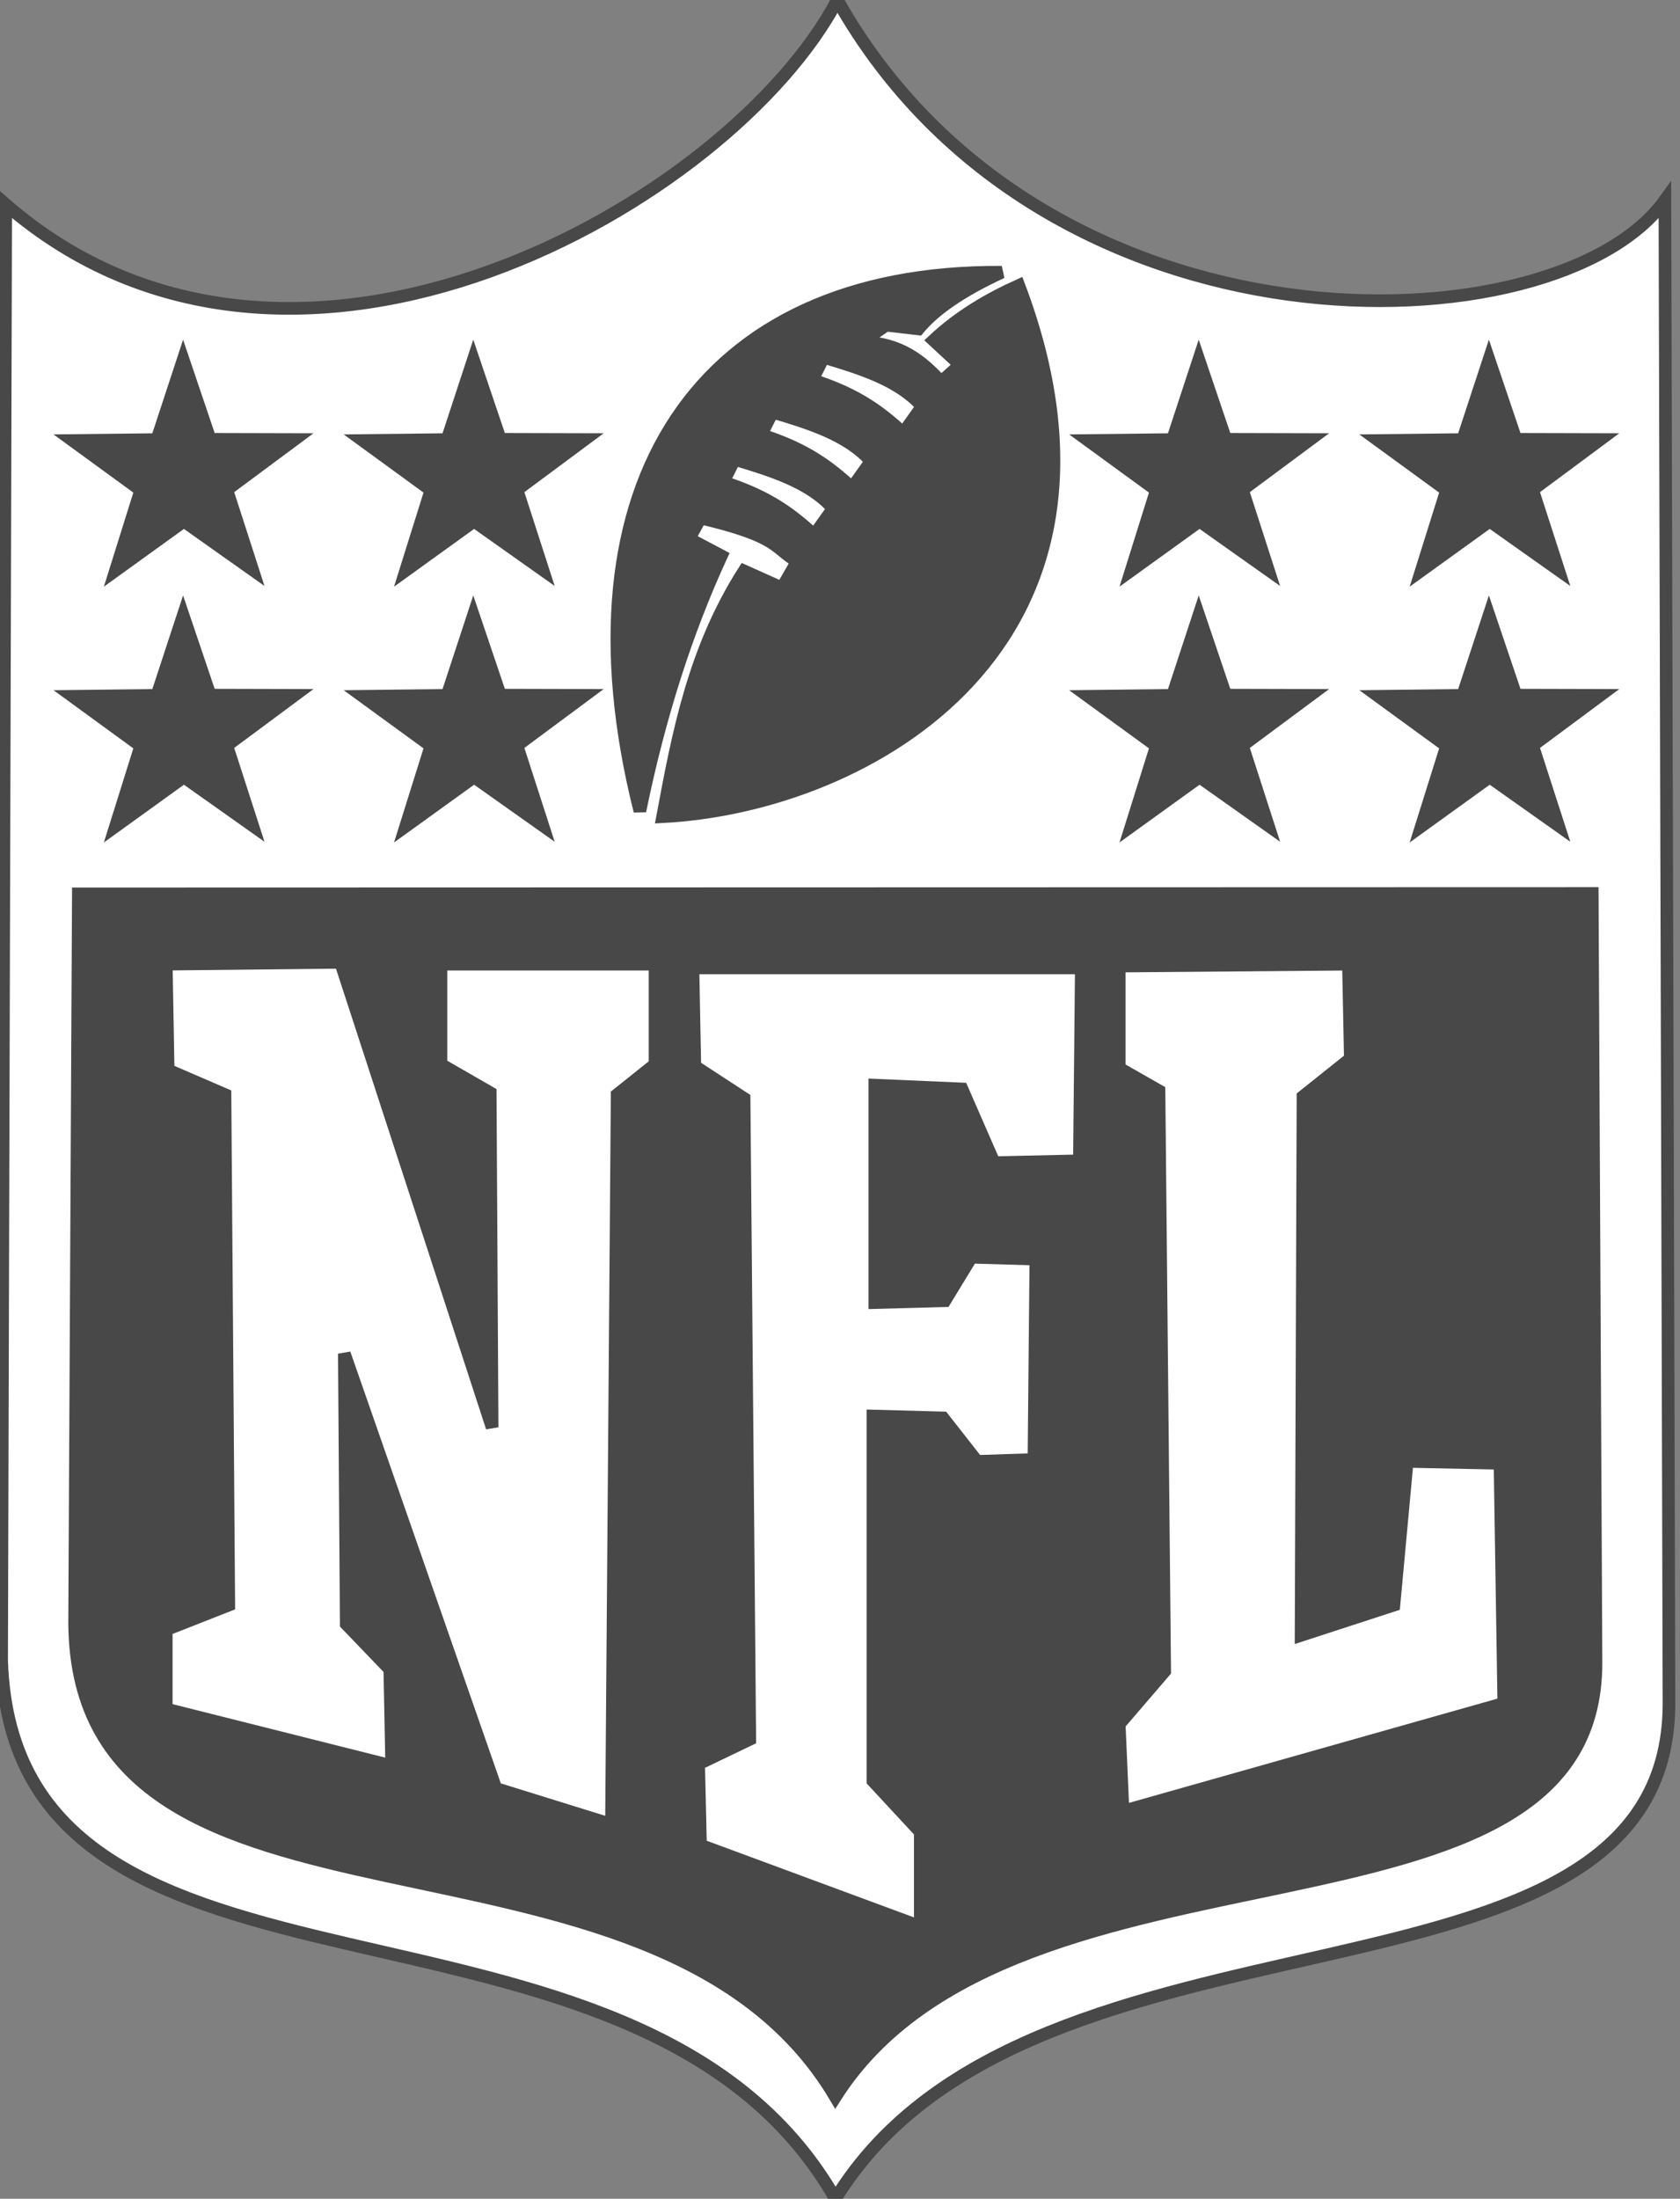 <svg width="133" height="174" viewBox="0 0 133 174" fill="none" xmlns="http://www.w3.org/2000/svg">
<rect x="0" y="0" width="133" height="174" fill="#808080" stroke="none"/>
<path fill-rule="evenodd" clip-rule="evenodd" d="M0.128 131.399L0.452 16.176C23.185 35.911 57.885 15.972 66.29 0C82.655 29.044 123.234 27.794 131.804 15.852L132.128 134.906C131.966 161.069 81.724 148.577 66.137 174C50.32 146.337 1.12 162.094 0.128 131.399Z" fill="white"/>
<path fill-rule="evenodd" clip-rule="evenodd" d="M5.907 128.467L6.203 70.735L126.053 70.704L126.349 131.551C126.43 155.462 80.359 143.576 66.136 165.935C51.704 141.605 6.128 156.167 5.907 128.467Z" fill="#484848"/>
<path fill-rule="evenodd" clip-rule="evenodd" d="M50.658 64.181C52.2 56.64 54.366 49.929 57.107 43.984L54.557 42.637L55.457 40.991C61.699 42.461 61.23 43.316 63.107 44.432L61.907 46.527L58.907 45.181C54.938 51.404 53.693 58.016 52.458 64.63C68.81 63.78 91.373 50.946 80.655 22.589C78.228 23.683 75.933 25.038 73.906 26.928L76.005 28.873L74.505 30.219C72.989 28.59 71.299 27.134 68.206 27.078L70.156 25.731L72.706 26.03C73.94 24.534 76.072 23.038 79.305 21.542C55.302 21.375 44.164 38.366 50.658 64.181Z" fill="#484848"/>
<path d="M20.001 45.094L14.558 41.242L9.149 45.142L11.139 38.788L5.75 34.861L12.423 34.786L14.501 28.459L16.635 34.767L23.309 34.784L17.955 38.758L20.001 45.094Z" fill="#484848"/>
<path d="M42.974 45.094L37.531 41.242L32.121 45.142L34.112 38.788L28.722 34.861L35.396 34.786L37.474 28.459L39.608 34.767L46.282 34.784L40.927 38.758L42.974 45.094Z" fill="#484848"/>
<path d="M20.001 65.336L14.558 61.484L9.149 65.384L11.139 59.029L5.75 55.103L12.423 55.028L14.501 48.701L16.635 55.009L23.309 55.026L17.955 58.999L20.001 65.336Z" fill="#484848"/>
<path d="M42.974 65.336L37.531 61.484L32.121 65.384L34.112 59.029L28.722 55.103L35.396 55.028L37.474 48.701L39.608 55.009L46.282 55.026L40.927 58.999L42.974 65.336Z" fill="#484848"/>
<path d="M100.405 45.094L94.962 41.242L89.553 45.142L91.543 38.788L86.153 34.861L92.827 34.786L94.905 28.459L97.039 34.767L103.713 34.784L98.359 38.758L100.405 45.094Z" fill="#484848"/>
<path d="M123.378 45.094L117.934 41.242L112.525 45.142L114.516 38.788L109.126 34.861L115.8 34.786L117.878 28.459L120.012 34.767L126.686 34.784L121.331 38.758L123.378 45.094Z" fill="#484848"/>
<path d="M100.405 65.336L94.962 61.484L89.553 65.384L91.543 59.029L86.153 55.103L92.827 55.028L94.905 48.701L97.039 55.009L103.713 55.026L98.359 58.999L100.405 65.336Z" fill="#484848"/>
<path d="M123.378 65.336L117.934 61.484L112.525 65.384L114.516 59.029L109.126 55.103L115.8 55.028L117.878 48.701L120.012 55.009L126.686 55.026L121.331 58.999L123.378 65.336Z" fill="#484848"/>
<path fill-rule="evenodd" clip-rule="evenodd" d="M57.257 38.149C60.915 39.294 62.765 40.8 64.457 42.338L65.956 40.243C64.13 38.176 61.158 37.25 58.157 36.353L57.257 38.149Z" fill="white"/>
<path fill-rule="evenodd" clip-rule="evenodd" d="M60.257 34.408C63.915 35.554 65.764 37.06 67.456 38.598L68.956 36.503C67.129 34.435 64.157 33.51 61.157 32.613L60.257 34.408Z" fill="white"/>
<path fill-rule="evenodd" clip-rule="evenodd" d="M64.306 30.07C67.965 31.215 69.814 32.721 71.506 34.259L73.006 32.164C71.179 30.097 68.207 29.171 65.206 28.274L64.306 30.07Z" fill="white"/>
<path fill-rule="evenodd" clip-rule="evenodd" d="M13.162 76.299L13.312 84.678L17.811 86.623L18.111 127.017L13.162 128.962V135.246L31.01 139.734L30.86 132.104L27.41 128.514L27.26 107.119L39.259 141.53L48.408 144.372L48.858 86.623L51.858 84.229V76.299H34.91V84.229L38.809 86.473L38.959 112.954L26.96 76.15L13.162 76.299Z" fill="white"/>
<path fill-rule="evenodd" clip-rule="evenodd" d="M55.307 139.585L55.457 146.018L72.856 152.451V144.971L69.106 140.931V112.056L74.656 112.206L77.355 115.647L81.855 115.497L82.005 99.639L76.905 99.489L74.805 102.93L69.256 103.08V85.874L76.155 86.174L78.705 92.009L85.454 91.859L85.604 76.599H54.858L55.008 84.378L58.907 86.922L59.357 137.64L55.307 139.585Z" fill="white"/>
<path fill-rule="evenodd" clip-rule="evenodd" d="M88.604 76.449V84.528L91.754 86.323L92.204 132.254L88.604 136.443L88.904 143.325L119.051 134.797L118.751 115.797L111.402 115.647L110.352 127.017L103.003 129.411L103.153 86.772L106.902 83.78L106.752 76.299L88.604 76.449Z" fill="white"/>
<path fill-rule="evenodd" clip-rule="evenodd" d="M0.128 131.399L0.452 16.176C23.185 35.911 57.885 15.972 66.29 0C82.655 29.044 123.234 27.794 131.804 15.852L132.128 134.906C131.966 161.069 81.724 148.577 66.137 174C50.32 146.337 1.12 162.094 0.128 131.399Z" stroke="#484848"/>
<path fill-rule="evenodd" clip-rule="evenodd" d="M5.907 128.467L6.203 70.735L126.053 70.704L126.349 131.551C126.43 155.462 80.359 143.576 66.136 165.935C51.704 141.605 6.128 156.167 5.907 128.467Z" stroke="#484848"/>
<path fill-rule="evenodd" clip-rule="evenodd" d="M50.658 64.181C52.2 56.64 54.366 49.929 57.107 43.984L54.557 42.637L55.457 40.991C61.699 42.461 61.23 43.316 63.107 44.432L61.907 46.527L58.907 45.181C54.938 51.404 53.693 58.016 52.458 64.63C68.81 63.78 91.373 50.946 80.655 22.589C78.228 23.683 75.933 25.038 73.906 26.928L76.005 28.873L74.505 30.219C72.989 28.59 71.299 27.134 68.206 27.078L70.156 25.731L72.706 26.03C73.94 24.534 76.072 23.038 79.305 21.542C55.302 21.375 44.164 38.366 50.658 64.181Z" stroke="#484848"/>
<path d="M20.001 45.094L14.558 41.242L9.149 45.142L11.139 38.788L5.75 34.861L12.423 34.786L14.501 28.459L16.635 34.767L23.309 34.784L17.955 38.758L20.001 45.094Z" stroke="#484848"/>
<path d="M42.974 45.094L37.531 41.242L32.121 45.142L34.112 38.788L28.722 34.861L35.396 34.786L37.474 28.459L39.608 34.767L46.282 34.784L40.927 38.758L42.974 45.094Z" stroke="#484848"/>
<path d="M20.001 65.336L14.558 61.484L9.149 65.384L11.139 59.029L5.75 55.103L12.423 55.028L14.501 48.701L16.635 55.009L23.309 55.026L17.955 58.999L20.001 65.336Z" stroke="#484848"/>
<path d="M42.974 65.336L37.531 61.484L32.121 65.384L34.112 59.029L28.722 55.103L35.396 55.028L37.474 48.701L39.608 55.009L46.282 55.026L40.927 58.999L42.974 65.336Z" stroke="#484848"/>
<path d="M100.405 45.094L94.962 41.242L89.553 45.142L91.543 38.788L86.153 34.861L92.827 34.786L94.905 28.459L97.039 34.767L103.713 34.784L98.359 38.758L100.405 45.094Z" stroke="#484848"/>
<path d="M123.378 45.094L117.934 41.242L112.525 45.142L114.516 38.788L109.126 34.861L115.8 34.786L117.878 28.459L120.012 34.767L126.686 34.784L121.331 38.758L123.378 45.094Z" stroke="#484848"/>
<path d="M100.405 65.336L94.962 61.484L89.553 65.384L91.543 59.029L86.153 55.103L92.827 55.028L94.905 48.701L97.039 55.009L103.713 55.026L98.359 58.999L100.405 65.336Z" stroke="#484848"/>
<path d="M123.378 65.336L117.934 61.484L112.525 65.384L114.516 59.029L109.126 55.103L115.8 55.028L117.878 48.701L120.012 55.009L126.686 55.026L121.331 58.999L123.378 65.336Z" stroke="#484848"/>
<path fill-rule="evenodd" clip-rule="evenodd" d="M57.257 38.149C60.915 39.294 62.765 40.8 64.457 42.338L65.956 40.243C64.13 38.176 61.158 37.25 58.157 36.353L57.257 38.149Z" stroke="#484848"/>
<path fill-rule="evenodd" clip-rule="evenodd" d="M60.257 34.408C63.915 35.554 65.764 37.06 67.456 38.598L68.956 36.503C67.129 34.435 64.157 33.51 61.157 32.613L60.257 34.408Z" stroke="#484848"/>
<path fill-rule="evenodd" clip-rule="evenodd" d="M64.306 30.07C67.965 31.215 69.814 32.721 71.506 34.259L73.006 32.164C71.179 30.097 68.207 29.171 65.206 28.274L64.306 30.07Z" stroke="#484848"/>
<path fill-rule="evenodd" clip-rule="evenodd" d="M13.162 76.299L13.312 84.678L17.811 86.623L18.111 127.017L13.162 128.962V135.246L31.01 139.734L30.86 132.104L27.41 128.514L27.26 107.119L39.259 141.53L48.408 144.372L48.858 86.623L51.858 84.229V76.299H34.91V84.229L38.809 86.473L38.959 112.954L26.96 76.15L13.162 76.299Z" stroke="#484848"/>
<path fill-rule="evenodd" clip-rule="evenodd" d="M55.307 139.585L55.457 146.018L72.856 152.451V144.971L69.106 140.931V112.056L74.656 112.206L77.355 115.647L81.855 115.497L82.005 99.639L76.905 99.489L74.805 102.93L69.256 103.08V85.874L76.155 86.174L78.705 92.009L85.454 91.859L85.604 76.599H54.858L55.008 84.378L58.907 86.922L59.357 137.64L55.307 139.585Z" stroke="#484848"/>
<path fill-rule="evenodd" clip-rule="evenodd" d="M88.604 76.449V84.528L91.754 86.323L92.204 132.254L88.604 136.443L88.904 143.325L119.051 134.797L118.751 115.797L111.402 115.647L110.352 127.017L103.003 129.411L103.153 86.772L106.902 83.78L106.752 76.299L88.604 76.449Z" stroke="#484848"/>
</svg>
